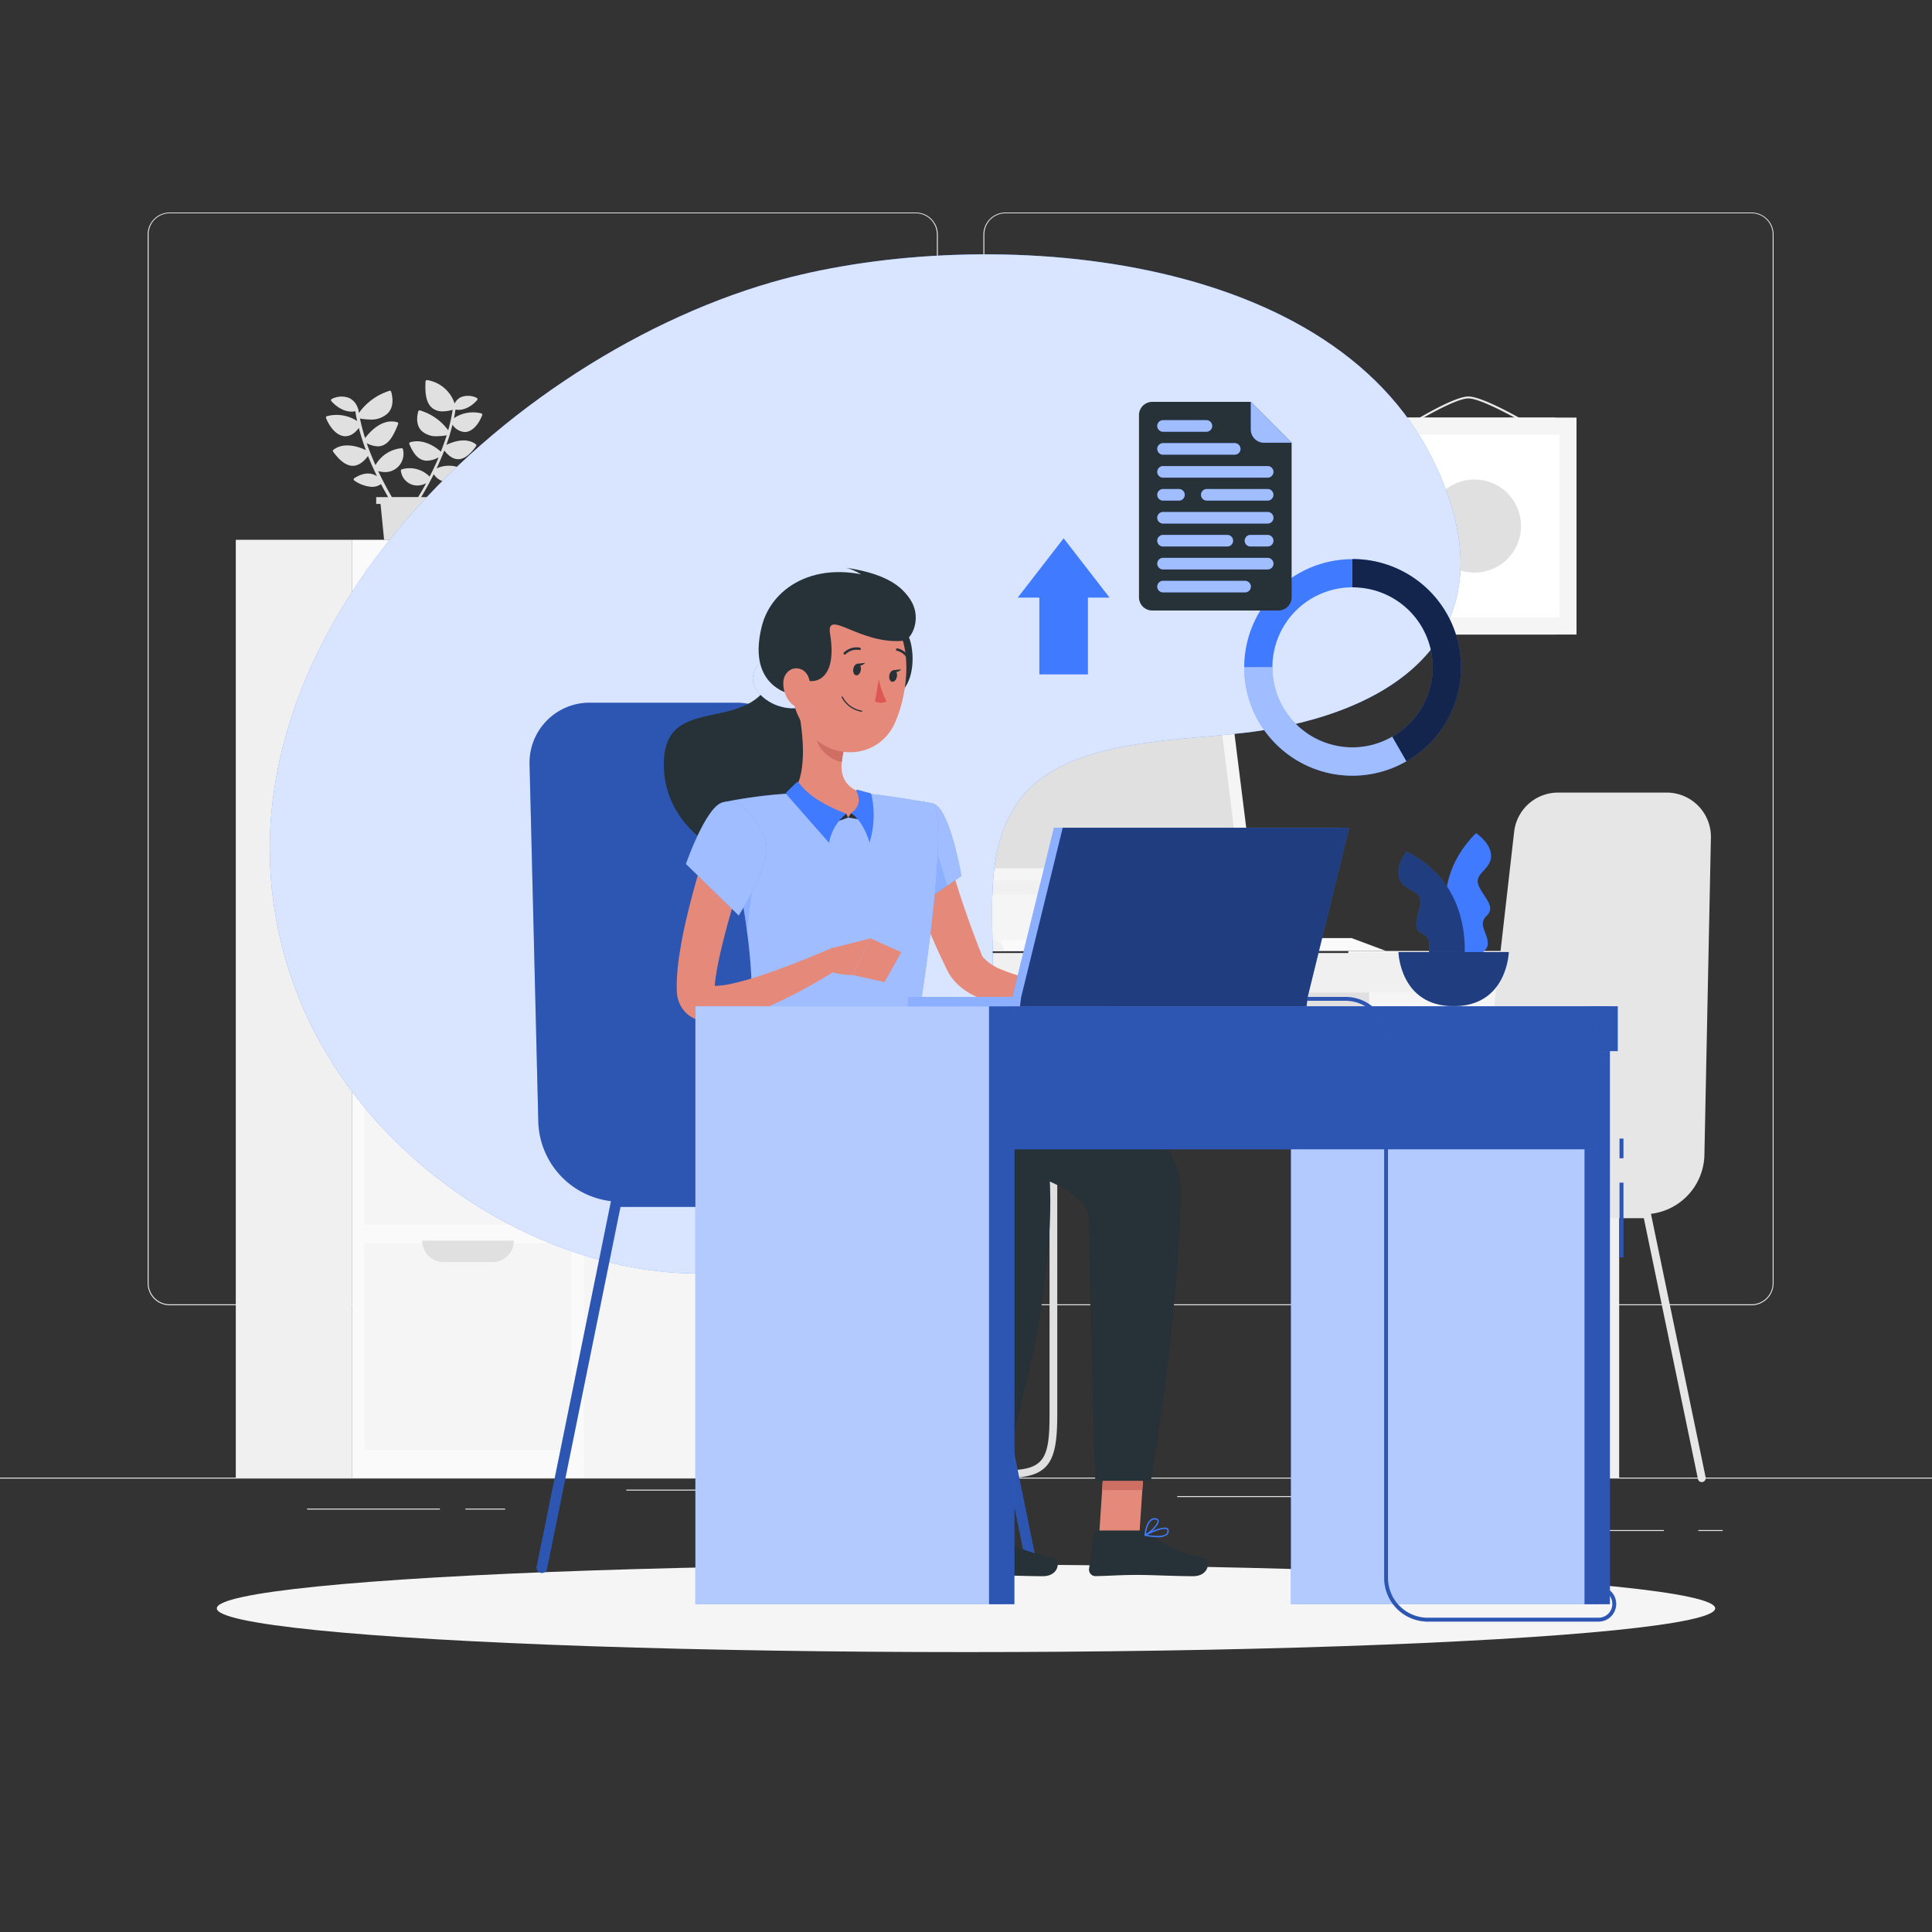<svg xmlns="http://www.w3.org/2000/svg" viewBox="0 0 500 500"><rect x="0" y="0" width="500" height="500" fill="#333333" stroke="none"/><g id="background-complete"><rect y="382.4" width="500" height="0.25" style="fill:#e6e6e6"></rect><rect x="79.46" y="390.42" width="34.4" height="0.25" style="fill:#e6e6e6"></rect><rect x="120.45" y="390.42" width="10.28" height="0.25" style="fill:#e6e6e6"></rect><rect x="162.09" y="385.51" width="19.36" height="0.25" style="fill:#e6e6e6"></rect><rect x="387.42" y="395.97" width="43.19" height="0.25" style="fill:#e6e6e6"></rect><rect x="439.52" y="395.97" width="6.33" height="0.25" style="fill:#e6e6e6"></rect><rect x="304.67" y="387.19" width="93.68" height="0.25" style="fill:#e6e6e6"></rect><path d="M237,337.8H43.91a5.71,5.71,0,0,1-5.7-5.71V60.66A5.71,5.71,0,0,1,43.91,55H237a5.71,5.71,0,0,1,5.71,5.71V332.09A5.71,5.71,0,0,1,237,337.8ZM43.91,55.2a5.46,5.46,0,0,0-5.45,5.46V332.09a5.46,5.46,0,0,0,5.45,5.46H237a5.47,5.47,0,0,0,5.46-5.46V60.66A5.47,5.47,0,0,0,237,55.2Z" style="fill:#e6e6e6"></path><path d="M453.31,337.8H260.21a5.72,5.72,0,0,1-5.71-5.71V60.66A5.72,5.72,0,0,1,260.21,55h193.1A5.71,5.71,0,0,1,459,60.66V332.09A5.71,5.71,0,0,1,453.31,337.8ZM260.21,55.2a5.47,5.47,0,0,0-5.46,5.46V332.09a5.47,5.47,0,0,0,5.46,5.46h193.1a5.47,5.47,0,0,0,5.46-5.46V60.66a5.47,5.47,0,0,0-5.46-5.46Z" style="fill:#e6e6e6"></path><rect x="348.95" y="246.11" width="70.07" height="136.29" style="fill:#f5f5f5"></rect><rect x="413.24" y="246.11" width="5.78" height="136.29" style="fill:#f0f0f0"></rect><rect x="193.01" y="250" width="161.33" height="29.44" transform="translate(547.36 529.44) rotate(180)" style="fill:#e0e0e0"></rect><path d="M260.29,382.5H191.12a1,1,0,0,1,0-2h69.17c10,0,11.33-2.92,11.33-14.5V220a1,1,0,0,1,2,0V366C273.62,378.38,271.7,382.5,260.29,382.5Z" style="fill:#e0e0e0"></path><rect x="199.23" y="246.63" width="218.22" height="10.22" transform="translate(616.67 503.49) rotate(180)" style="fill:#f0f0f0"></rect><rect x="130.73" y="246.11" width="70.07" height="136.29" style="fill:#f5f5f5"></rect><rect x="195.01" y="246.11" width="5.78" height="136.29" style="fill:#f0f0f0"></rect><rect x="-0.24" y="230.98" width="242.7" height="60.13" transform="translate(382.16 139.94) rotate(90)" style="fill:#fafafa"></rect><rect x="94.35" y="146.78" width="53.53" height="53.53" transform="translate(294.66 52.44) rotate(90)" style="fill:#f5f5f5"></rect><path d="M109.26,146.07H133a5.55,5.55,0,0,1-5.55,5.55h-12.6A5.55,5.55,0,0,1,109.26,146.07Z" style="fill:#e0e0e0"></path><rect x="94.35" y="205.12" width="53.53" height="53.53" transform="translate(352.99 110.77) rotate(90)" style="fill:#f5f5f5"></rect><rect x="94.35" y="263.45" width="53.53" height="53.53" transform="translate(411.33 169.1) rotate(90)" style="fill:#f5f5f5"></rect><rect x="94.35" y="321.78" width="53.53" height="53.53" transform="translate(469.66 227.44) rotate(90)" style="fill:#f5f5f5"></rect><path d="M109.26,204.41H133a5.56,5.56,0,0,1-5.55,5.55h-12.6A5.56,5.56,0,0,1,109.26,204.41Z" style="fill:#e0e0e0"></path><path d="M109.26,262.74H133a5.55,5.55,0,0,1-5.55,5.55h-12.6A5.55,5.55,0,0,1,109.26,262.74Z" style="fill:#e0e0e0"></path><path d="M109.26,321.07H133a5.55,5.55,0,0,1-5.55,5.55h-12.6A5.55,5.55,0,0,1,109.26,321.07Z" style="fill:#e0e0e0"></path><rect x="-45.32" y="246.03" width="242.7" height="30.03" transform="translate(337.08 185.02) rotate(90)" style="fill:#f0f0f0"></rect><polygon points="264.39 246.11 249.28 246.11 252.95 216.69 268.07 216.69 264.39 246.11" style="fill:#f0f0f0"></polygon><polygon points="267.74 246.11 252.62 246.11 256.3 216.69 271.41 216.69 267.74 246.11" style="fill:#f5f5f5"></polygon><polygon points="300.16 246.11 289.23 246.11 287.14 242.78 298.06 242.78 300.16 246.11" style="fill:#f0f0f0"></polygon><polygon points="358.72 246.11 292.57 246.11 290.48 242.78 349.8 242.78 358.72 246.11" style="fill:#fafafa"></polygon><path d="M216.46,237.67h4.78a8.44,8.44,0,0,1,8.44,8.44H208A8.44,8.44,0,0,1,216.46,237.67Z" style="fill:#f0f0f0"></path><polygon points="269.57 231.4 254.46 231.4 256.3 216.69 271.41 216.69 269.57 231.4" style="fill:#f0f0f0"></polygon><path d="M214,227.88H321a1.48,1.48,0,0,0,1.47-1.67l-8.24-65.92a1.48,1.48,0,0,0-1.47-1.3H205.79a1.48,1.48,0,0,0-1.47,1.66l8.24,65.93A1.48,1.48,0,0,0,214,227.88Z" style="fill:#f0f0f0"></path><path d="M215.62,227.88H322.55a1.48,1.48,0,0,0,1.47-1.67l-8.24-65.92a1.49,1.49,0,0,0-1.47-1.3H207.38a1.48,1.48,0,0,0-1.47,1.66l8.24,65.93A1.48,1.48,0,0,0,215.62,227.88Z" style="fill:#f5f5f5"></path><path d="M320.57,224.23l-7.71-61.7a.42.42,0,0,0-.42-.36H209.77a.4.4,0,0,0-.41.46l7.71,61.71a.41.41,0,0,0,.41.36H320.16A.42.42,0,0,0,320.57,224.23Z" style="fill:#e0e0e0"></path><path d="M256.87,243.35h24.62a0,0,0,0,1,0,0v.31a2.45,2.45,0,0,1-2.45,2.45H259.32a2.45,2.45,0,0,1-2.45-2.45v-.31A0,0,0,0,1,256.87,243.35Z" transform="translate(538.36 489.46) rotate(180)" style="fill:#fafafa"></path><path d="M243,243.35h16.7a0,0,0,0,1,0,0v.31a2.45,2.45,0,0,1-2.45,2.45h-11.8a2.45,2.45,0,0,1-2.45-2.45v-.31A0,0,0,0,1,243,243.35Z" transform="translate(502.74 489.46) rotate(180)" style="fill:#f0f0f0"></path><path d="M116.46,112.29v-.05c.23-.77.45-1.55.64-2.33a4.06,4.06,0,0,0,3.14,1.89l.27,0c1.67-.16,3.27-1.78,4.28-4.33a.37.37,0,0,0,0-.29.39.39,0,0,0-.23-.19,8.79,8.79,0,0,0-7.07,1.23c.15-.74.28-1.49.39-2.23a4.43,4.43,0,0,0,.8.08c2.72,0,4.72-2.43,4.82-2.55a.36.36,0,0,0-.15-.56,5,5,0,0,0-4.09-.16,3.63,3.63,0,0,0-1.61,1.63,8.94,8.94,0,0,0-7.09-6.06.33.33,0,0,0-.29.07.33.33,0,0,0-.14.26c-.14,2.47-.06,5.5,1.79,6.94a4.22,4.22,0,0,0,2.68.82,9.76,9.76,0,0,0,2.54-.4,40.24,40.24,0,0,1-1.15,5.29,14,14,0,0,0-7.31-5.14.37.37,0,0,0-.44.26c-.56,2.13-.27,3.86.83,5a5.6,5.6,0,0,0,4.14,1.42,12.4,12.4,0,0,0,2.4-.25c-.46,1.46-1,2.89-1.51,4.25-1.11-1-4.38-3.48-7.94-2.44a.38.38,0,0,0-.22.19.37.37,0,0,0,0,.29c1,2.36,2.07,3.67,3.45,4.12a3.58,3.58,0,0,0,1.14.18,6.5,6.5,0,0,0,3-.88c-.76,1.81-1.57,3.5-2.34,5a7.26,7.26,0,0,0-7.17-1.9.35.35,0,0,0-.28.38,4.34,4.34,0,0,0,2.59,3.48,4.18,4.18,0,0,0,1.67.34,4.94,4.94,0,0,0,2.28-.59c-.78,1.45-1.5,2.66-2.06,3.58h-6.8c-1.08-1.85-2.33-4.15-3.55-6.73a6.48,6.48,0,0,0,1.75.27,4.75,4.75,0,0,0,4.66-5.93.35.35,0,0,0-.39-.25,8.69,8.69,0,0,0-6.72,4.37c-.8-1.8-1.58-3.71-2.26-5.68a6.32,6.32,0,0,0,2.83.82,3.4,3.4,0,0,0,1.16-.19c2-.66,3.15-3.07,4.13-5.57a.33.33,0,0,0,0-.29.37.37,0,0,0-.23-.19c-4-1.12-7.29,2.73-8.31,4.11a49.06,49.06,0,0,1-1.33-5.07,14,14,0,0,0,2.55.26,6.22,6.22,0,0,0,4.68-1.64c1.21-1.28,1.5-3.2.85-5.54a.35.35,0,0,0-.44-.25,15.32,15.32,0,0,0-7.91,5.73l-.15-.91a.38.38,0,0,0-.1-.21A4.39,4.39,0,0,0,90.37,103a5.48,5.48,0,0,0-4.48.24.39.39,0,0,0-.22.25.35.35,0,0,0,.08.31c.1.13,2.3,2.73,5.26,2.73a5.2,5.2,0,0,0,.95-.1c.13.85.29,1.7.47,2.54a9.66,9.66,0,0,0-7.82-1.26.39.39,0,0,0-.23.19.39.39,0,0,0,0,.3c1.15,2.78,2.93,4.54,4.77,4.69h.25c.93,0,2.19-.43,3.47-2.14a56.42,56.42,0,0,0,1.82,5.74c-1.73-.82-5.62-2.23-8.4-.08a.35.35,0,0,0-.07.5c1.8,2.45,3.46,3.64,5.09,3.64h0c1.35,0,2.64-.85,3.93-2.53.74,1.84,1.54,3.6,2.33,5.22-1.73-1.07-3.63-.9-5.87.51a.35.35,0,0,0-.17.3.33.33,0,0,0,.15.3A8.86,8.86,0,0,0,96.23,126a4,4,0,0,0,2.37-.72c.64,1.23,1.27,2.36,1.85,3.37H97.36v1.76h1.12l.93,9.32H113.1l.92-9.32h1.13v-1.76H109c.68-1.13,1.55-2.64,2.48-4.41a.34.34,0,0,0,.06-.12c.24-.45.47-.91.71-1.39a4.62,4.62,0,0,0,3.7,2.07,3.55,3.55,0,0,0,.46,0,4.44,4.44,0,0,0,3.66-2.86.35.35,0,0,0-.16-.43,7.59,7.59,0,0,0-6.92-.28c.52-1.09,1-2.26,1.52-3.47a.29.29,0,0,0,.07-.16c.14-.34.27-.68.41-1,1.19,1.5,2.37,2.24,3.6,2.24h0c1.49,0,3-1.1,4.62-3.37a.36.36,0,0,0-.07-.5c-2.55-1.91-6-.6-7.62.16.33-.9.63-1.81.91-2.74Z" style="fill:#e0e0e0"></path><rect x="351.33" y="108.07" width="51.14" height="56.15" style="fill:#e0e0e0"></rect><path d="M396.16,110.37a.28.28,0,0,1-.13,0c-.12-.08-12.2-7.26-16-7.26s-15.35,7.18-15.47,7.25a.24.24,0,0,1-.34-.08.25.25,0,0,1,.08-.34c.48-.3,11.75-7.33,15.73-7.33s15.8,7,16.3,7.33a.24.24,0,0,1,.08.34A.24.24,0,0,1,396.16,110.37Z" style="fill:#ebebeb"></path><rect x="355.18" y="108.07" width="52.82" height="56.15" style="fill:#f5f5f5"></rect><rect x="357.94" y="114.16" width="47.3" height="43.97" transform="translate(517.74 -245.45) rotate(90)" style="fill:#fff"></rect><circle cx="381.59" cy="136.14" r="12.05" transform="translate(15.5 309.7) rotate(-45)" style="fill:#e0e0e0"></circle><path d="M380.57,314.25h44.82a15.7,15.7,0,0,0,15.71-15.39l1.68-82.06a11.45,11.45,0,0,0-11.45-11.68h-28.1a11.44,11.44,0,0,0-11.37,10.15Z" style="fill:#e6e6e6"></path><path d="M355,305.67h47.76a2.24,2.24,0,0,1,2.24,2.24v.21a6.14,6.14,0,0,1-6.14,6.14H355a0,0,0,0,1,0,0v-8.59A0,0,0,0,1,355,305.67Z" transform="translate(760.03 619.92) rotate(180)" style="fill:#e6e6e6"></path><path d="M401.26,383.52a1,1,0,0,1-1-.79l-14-67.48h-24.4l-14,67.48a1,1,0,0,1-2-.41l14.18-68.27a1,1,0,0,1,1-.8h26a1,1,0,0,1,1,.8l14.17,68.27a1,1,0,0,1-.77,1.18A.75.75,0,0,1,401.26,383.52Z" style="fill:#e6e6e6"></path><path d="M386.05,383.52a.68.68,0,0,1-.2,0,1,1,0,0,1-.78-1.18l14.18-68.27a1,1,0,0,1,1-.8h26a1,1,0,0,1,1,.8l14.17,68.27a1,1,0,0,1-2,.41l-14-67.48H401l-14,67.48A1,1,0,0,1,386.05,383.52Z" style="fill:#e6e6e6"></path></g><g id="background-simple"><path d="M199.7,73.06C127.83,93.82,48,171.93,75.32,252.79c27.5,81.27,155.22,116,180.06,13.41,4.59-18.95-3.84-43.5,8.82-59.65S306.94,192,326,189.13c39-5.91,65.23-28.22,45-69.8C343.6,62.86,251.24,58.18,199.7,73.06Z" style="fill:#407BFF"></path><path d="M199.7,73.06C127.83,93.82,48,171.93,75.32,252.79c27.5,81.27,155.22,116,180.06,13.41,4.59-18.95-3.84-43.5,8.82-59.65S306.94,192,326,189.13c39-5.91,65.23-28.22,45-69.8C343.6,62.86,251.24,58.18,199.7,73.06Z" style="fill:#fff;opacity:0.8"></path></g><g id="Shadow"><ellipse cx="250" cy="416.24" rx="193.89" ry="11.32" style="fill:#f5f5f5"></ellipse></g><g id="Character"><path d="M267.11,407a1.36,1.36,0,0,1-1.33-1.09l-19-93.56H213.69l-19,93.56a1.36,1.36,0,0,1-2.66-.54l19.22-94.65a1.37,1.37,0,0,1,1.33-1.09h35.3a1.36,1.36,0,0,1,1.33,1.09l19.23,94.65a1.36,1.36,0,0,1-1.06,1.6Z" style="fill:#407BFF"></path><path d="M214,407a1.37,1.37,0,0,1-1.33-1.09l-19-93.56H160.58l-19,93.56a1.36,1.36,0,1,1-2.66-.54l19.23-94.65a1.36,1.36,0,0,1,1.33-1.09h35.3a1.35,1.35,0,0,1,1.32,1.09l19.23,94.65a1.36,1.36,0,0,1-1.06,1.6Z" style="fill:#407BFF"></path><path d="M221.43,311h-60.8a21.32,21.32,0,0,1-21.32-20.89l-2.26-92.4a15.53,15.53,0,0,1,15.52-15.85h38.12a15.54,15.54,0,0,1,15.43,13.78Z" style="fill:#407BFF"></path><path d="M188.27,299.3h59.5a8.33,8.33,0,0,1,8.33,8.33v.29a3,3,0,0,1-3,3H188.27a0,0,0,0,1,0,0V299.3A0,0,0,0,1,188.27,299.3Z" style="fill:#407BFF"></path><g style="opacity:0.3"><path d="M267.11,407a1.36,1.36,0,0,1-1.33-1.09l-19-93.56H213.69l-19,93.56a1.36,1.36,0,0,1-2.66-.54l19.22-94.65a1.37,1.37,0,0,1,1.33-1.09h35.3a1.36,1.36,0,0,1,1.33,1.09l19.23,94.65a1.36,1.36,0,0,1-1.06,1.6Z"></path><path d="M214,407a1.37,1.37,0,0,1-1.33-1.09l-19-93.56H160.58l-19,93.56a1.36,1.36,0,1,1-2.66-.54l19.23-94.65a1.36,1.36,0,0,1,1.33-1.09h35.3a1.35,1.35,0,0,1,1.32,1.09l19.23,94.65a1.36,1.36,0,0,1-1.06,1.6Z"></path><path d="M221.43,311h-60.8a21.32,21.32,0,0,1-21.32-20.89l-2.26-92.4a15.53,15.53,0,0,1,15.52-15.85h38.12a15.54,15.54,0,0,1,15.43,13.78Z"></path><path d="M188.27,299.3h59.5a8.33,8.33,0,0,1,8.33,8.33v.29a3,3,0,0,1-3,3H188.27a0,0,0,0,1,0,0V299.3A0,0,0,0,1,188.27,299.3Z"></path></g><path d="M204.51,176.76s8.5,11.1,3,33.2-33.88,10.1-35.6-9.82c-2-23.48,24.36-7.29,29-28.17Z" style="fill:#263238"></path><path d="M198.34,170.17c-3.69,2.6-5.15,6.38-1.07,10.08s9.9,3.58,11.66,2.06,1.41-9.24,1.41-9.24Z" style="fill:#407BFF"></path><path d="M198.34,170.17c-3.69,2.6-5.15,6.38-1.07,10.08s9.9,3.58,11.66,2.06,1.41-9.24,1.41-9.24Z" style="fill:#fff;opacity:0.8"></path><path d="M244.94,219.36c.1.45.27,1.15.43,1.74l.48,1.88c.34,1.26.71,2.52,1.1,3.78.74,2.54,1.56,5.07,2.42,7.6s1.74,5,2.7,7.56c.47,1.25.94,2.51,1.44,3.76l.58,1.5a3,3,0,0,0,.45.71,13.26,13.26,0,0,0,5.07,3.2,46.6,46.6,0,0,0,7.2,2.24c2.54.59,5.15,1.08,7.79,1.49s5.35.74,7.95,1l.09,5.38a83.4,83.4,0,0,1-17.16,0,50.49,50.49,0,0,1-8.81-1.71,29.65,29.65,0,0,1-4.54-1.79,17.39,17.39,0,0,1-4.56-3.21,12.62,12.62,0,0,1-2-2.59c-.15-.24-.28-.51-.42-.76l-.26-.54-.46-1c-.62-1.27-1.24-2.54-1.81-3.83-1.16-2.58-2.29-5.18-3.3-7.83s-2-5.32-2.84-8c-.41-1.38-.81-2.75-1.18-4.16l-.55-2.11c-.16-.76-.31-1.39-.47-2.29Z" style="fill:#e58a7b"></path><path d="M241.54,208c4.29,1.09,7.28,18.73,7.28,18.73l-11.81,8s-11.33-17.8-8-22.51C232.42,207.38,235.28,206.44,241.54,208Z" style="fill:#407BFF"></path><path d="M241.54,208c4.29,1.09,7.28,18.73,7.28,18.73l-11.81,8s-11.33-17.8-8-22.51C232.42,207.38,235.28,206.44,241.54,208Z" style="fill:#fff;opacity:0.5"></path><path d="M240,212.44l-10.27,8.14A90.6,90.6,0,0,0,237,234.8l8.19-5.57Z" style="fill:#407BFF;opacity:0.2"></path><path d="M241.54,208s5,1.74-5,62.77H194.32c.71-17.19.73-27.79-7.48-63.08a125.24,125.24,0,0,1,17.93-2.36,134.91,134.91,0,0,1,19.19,0C232.2,206.12,241.54,208,241.54,208Z" style="fill:#407BFF"></path><path d="M241.54,208s5,1.74-5,62.77H194.32c.71-17.19.73-27.79-7.48-63.08a125.24,125.24,0,0,1,17.93-2.36,134.91,134.91,0,0,1,19.19,0C232.2,206.12,241.54,208,241.54,208Z" style="fill:#fff;opacity:0.5"></path><path d="M281,255.77l7.37-7.48,1,10.54s-5.53,3.74-9.35,1.73Z" style="fill:#e58a7b"></path><polygon points="297.07 247.18 297.4 256.04 289.36 258.83 288.39 248.29 297.07 247.18" style="fill:#e58a7b"></polygon><polygon points="284.46 397.3 294.86 397.3 296.46 373.21 286.06 373.21 284.46 397.3" style="fill:#e58a7b"></polygon><polygon points="244.21 397.3 254.61 397.3 257.95 373.21 247.55 373.21 244.21 397.3" style="fill:#e58a7b"></polygon><path d="M255.26,396.09H243.57a.82.82,0,0,0-.83.71l-1.33,9.25a1.68,1.68,0,0,0,1.67,1.85c4.07-.07,6-.31,11.17-.31,3.16,0,11.27.33,15.64.33s4.6-4.32,2.78-4.71c-8.15-1.76-12.93-4.17-15.68-6.48A2.67,2.67,0,0,0,255.26,396.09Z" style="fill:#263238"></path><path d="M295.67,396.09H284a.83.83,0,0,0-.83.71l-1.33,9.25a1.68,1.68,0,0,0,1.67,1.85c4.07-.07,6-.31,11.17-.31,3.17,0,9.7.33,14.07.33s4.6-4.32,2.78-4.71c-8.15-1.76-11.36-4.17-14.1-6.48A2.71,2.71,0,0,0,295.67,396.09Z" style="fill:#263238"></path><path d="M233.25,162.72c3.74.24,5.64,19-5.33,17.91S233.25,162.72,233.25,162.72Z" style="fill:#263238"></path><polygon points="296.46 373.21 295.63 385.63 285.23 385.63 286.05 373.21 296.46 373.21" style="fill:#cf6f64"></polygon><polygon points="247.55 373.21 257.96 373.21 256.23 385.63 245.82 385.63 247.55 373.21" style="fill:#cf6f64"></polygon><path d="M191.06,227.31c1,5.12,1.71,9.54,2.25,13.52l2.47-19.11Z" style="fill:#407BFF;opacity:0.2"></path><path d="M206.67,183.77c1.21,6.17,2.42,17.48-1.9,21.6,0,0,1.69,6.26,13.16,6.26,12.61,0,6-6.26,6-6.26-6.89-1.64-6.71-6.75-5.51-11.54Z" style="fill:#e58a7b"></path><polygon points="215.65 212.97 219.49 211.59 218.98 210.54 215.65 212.97" style="fill:#263238"></polygon><polygon points="223.1 212.17 219.49 211.59 220.27 210.42 223.1 212.17" style="fill:#263238"></polygon><path d="M206.17,202.46,203.56,205a.43.43,0,0,0,0,.6l11,12.53a12.38,12.38,0,0,1,4.48-7.54c-9.1-3.44-11.47-7-12.28-8A.35.35,0,0,0,206.17,202.46Z" style="fill:#407BFF"></path><path d="M221.89,204.38l3.24.88a.57.57,0,0,1,.4.41,24.21,24.21,0,0,1-.5,12.41c-.46-1.7-2-5.77-4.76-7.66,3-2.07,1.79-4.74,1.36-5.75A.22.22,0,0,1,221.89,204.38Z" style="fill:#407BFF"></path><path d="M211.48,187.87l7,5.95a20.71,20.71,0,0,0-.59,3.4c-2.63-.38-6.24-3.26-6.52-6A9.09,9.09,0,0,1,211.48,187.87Z" style="fill:#cf6f64"></path><path d="M206,167.51c-1.19,10.25-1.92,14.57,2.28,20.69,6.3,9.21,19.16,8.43,23.39-1.26,3.81-8.72,5.11-24-4.09-29.84A14.08,14.08,0,0,0,206,167.51Z" style="fill:#e58a7b"></path><path d="M229.44,150.58c-16.95-6.69-29.68.86-32.31,11.59C193,178.83,206.19,180,206.19,180l1.65-4.26c2.37,1.43,9,.8,7-11.57-1.18-7,7.68,2.75,18.92,1.66C236.75,165.54,240.84,155.08,229.44,150.58Z" style="fill:#263238"></path><path d="M235.21,154.7c-2.23-3.43-6.79-6.37-16.24-7.76,0,0,4.91,1.11,6.5,4.7S237.9,158.83,235.21,154.7Z" style="fill:#263238"></path><path d="M202.74,176.38a7.51,7.51,0,0,0,1.83,5.46c1.75,2,4.05.77,4.77-1.63.64-2.17.51-5.81-1.83-6.91S202.93,173.94,202.74,176.38Z" style="fill:#e58a7b"></path><path d="M236.57,270.81s69.74,6.49,69.06,38.2c-.71,33-7.77,74.22-7.77,74.22H283.45s-1.23-34.88-1.65-67.37c-.21-16.92-67.6-20.31-67.6-20.31l-8.7-24.74Z" style="fill:#263238"></path><path d="M225.41,270.81s45.07,14.95,46.21,33.45c2.09,34.06-12.88,79-12.88,79H244.55s.81-29.8,2.5-60.66c2.14-38.78-66.28-.54-52.73-51.76Z" style="fill:#263238"></path><path d="M220.83,173.1c-.15.82.17,1.57.71,1.67s1.09-.5,1.24-1.32-.17-1.58-.71-1.67S221,172.27,220.83,173.1Z" style="fill:#263238"></path><path d="M230.16,174.77c-.15.82.17,1.57.71,1.67s1.1-.5,1.25-1.32-.17-1.58-.71-1.67S230.31,173.94,230.16,174.77Z" style="fill:#263238"></path><path d="M231.16,173.45l2.09-.22S232,174.6,231.16,173.45Z" style="fill:#263238"></path><path d="M227.44,175.74a22.62,22.62,0,0,0,2,5.8,3.62,3.62,0,0,1-3,0Z" style="fill:#df5753"></path><path d="M223,184.21h0a7.07,7.07,0,0,1-5.18-3.75.16.16,0,0,1,.08-.21.17.17,0,0,1,.21.09A6.73,6.73,0,0,0,223,183.9a.17.17,0,0,1,.13.19A.16.16,0,0,1,223,184.21Z" style="fill:#263238"></path><path d="M218.64,169.41a.29.29,0,0,1-.23-.1.3.3,0,0,1,0-.44,4.7,4.7,0,0,1,4.14-1.26.32.32,0,0,1,.22.38.31.31,0,0,1-.38.23,4.06,4.06,0,0,0-3.56,1.11A.34.34,0,0,1,218.64,169.41Z" style="fill:#263238"></path><path d="M235.26,171.05a.3.3,0,0,1-.29-.19,4.11,4.11,0,0,0-2.82-2.44.32.32,0,0,1-.26-.36.32.32,0,0,1,.37-.26,4.67,4.67,0,0,1,3.28,2.81.32.32,0,0,1-.16.42Z" style="fill:#263238"></path><path d="M193.15,222.78c-.91,3-1.89,6-2.76,9.08s-1.79,6.08-2.58,9.13-1.54,6.07-2.1,9c-.27,1.48-.52,2.95-.66,4.33-.08.69-.12,1.34-.13,1.94,0,.14,0,0-.1-.23a2.51,2.51,0,0,0-.5-.73c-.51-.44-.7-.36-.47-.29a4.69,4.69,0,0,0,1.28.13,21.83,21.83,0,0,0,4-.51,74.59,74.59,0,0,0,8.79-2.51c5.91-2,11.91-4.44,17.75-6.93l2.58,4.71a140.14,140.14,0,0,1-17.33,9.68,73.76,73.76,0,0,1-9.59,3.73,29.64,29.64,0,0,1-5.6,1.13,14,14,0,0,1-3.56-.09,9.09,9.09,0,0,1-2.27-.65,7.85,7.85,0,0,1-2.5-1.72,8.13,8.13,0,0,1-2.23-5.4c-.05-1-.06-2,0-2.9.07-1.85.24-3.6.47-5.31.48-3.42,1.1-6.72,1.86-10s1.57-6.45,2.46-9.63,1.85-6.3,3-9.48Z" style="fill:#e58a7b"></path><path d="M258.82,397.84a12.15,12.15,0,0,1-2.73-.38.17.17,0,0,1-.06-.31c.35-.23,3.47-2.25,4.66-1.72a.75.75,0,0,1,.44.64,1.31,1.31,0,0,1-.38,1.24A2.92,2.92,0,0,1,258.82,397.84Zm-2.25-.62c1.93.4,3.38.35,3.94-.17a1,1,0,0,0,.28-.93.43.43,0,0,0-.25-.37C259.78,395.41,257.67,396.54,256.57,397.22Z" style="fill:#407BFF"></path><path d="M256.13,397.47l-.09,0a.18.18,0,0,1-.09-.16c0-.12,0-3.08,1.12-4.06a1.17,1.17,0,0,1,1-.31.78.78,0,0,1,.77.62c.21,1.08-1.53,3.29-2.62,3.91Zm1.76-4.22a.86.86,0,0,0-.59.24c-.79.7-.95,2.68-1,3.47,1-.72,2.34-2.54,2.17-3.35,0-.13-.1-.3-.46-.35Z" style="fill:#407BFF"></path><path d="M299.58,397.84a18.2,18.2,0,0,1-3.27-.37.19.19,0,0,1-.14-.15.17.17,0,0,1,.1-.18c.46-.24,4.57-2.34,5.82-1.66a.74.74,0,0,1,.38.6,1.28,1.28,0,0,1-.42,1.13A3.83,3.83,0,0,1,299.58,397.84Zm-2.69-.62c1.34.23,4,.56,4.92-.26a1,1,0,0,0,.31-.85.38.38,0,0,0-.2-.33C301.1,395.34,298.34,396.51,296.89,397.22Z" style="fill:#407BFF"></path><path d="M296.35,397.47a.17.17,0,0,1-.1,0,.21.21,0,0,1-.08-.16c0-.12.25-2.89,1.53-4a1.72,1.72,0,0,1,1.31-.4c.64.06.82.38.87.63.18,1.15-2.24,3.35-3.46,3.9Zm2.47-4.22a1.32,1.32,0,0,0-.89.34c-.94.78-1.27,2.65-1.37,3.4,1.31-.73,3.1-2.61,3-3.38,0-.08,0-.3-.55-.35Z" style="fill:#407BFF"></path><path d="M215.43,245.35l9.86-2.5-4.7,9.47s-6.67.29-8.87-3.43Z" style="fill:#e58a7b"></path><polygon points="233.26 246.44 228.9 254.16 220.59 252.32 225.29 242.85 233.26 246.44" style="fill:#e58a7b"></polygon><path d="M221.82,171.78l2.09-.22S222.62,172.93,221.82,171.78Z" style="fill:#263238"></path><path d="M193.69,268.33l-.34,3.78c-.14.3.2.6.69.6h42.74c.38,0,.69-.19.72-.43l.38-3.78c0-.26-.31-.48-.72-.48H194.38A.78.78,0,0,0,193.69,268.33Z" style="fill:#407BFF"></path><path d="M199.44,273.12h-1.15c-.23,0-.4-.12-.39-.26l.54-4.92c0-.14.22-.26.45-.26H200c.23,0,.4.12.39.26l-.54,4.92C199.86,273,199.66,273.12,199.44,273.12Z" style="fill:#263238"></path><path d="M233.56,273.12h-1.15c-.23,0-.4-.12-.39-.26l.54-4.92c0-.14.22-.26.45-.26h1.14c.23,0,.4.12.39.26l-.54,4.92C234,273,233.78,273.12,233.56,273.12Z" style="fill:#263238"></path><path d="M216.5,273.12h-1.15c-.23,0-.4-.12-.39-.26l.54-4.92c0-.14.22-.26.45-.26h1.14c.23,0,.4.12.39.26l-.54,4.92C216.92,273,216.73,273.12,216.5,273.12Z" style="fill:#263238"></path><path d="M186.84,207.73c-4.24,1.29-9.32,15.86-9.32,15.86l13.65,13.33s8.76-13.75,7-19.22C196.3,212,191.67,206.27,186.84,207.73Z" style="fill:#407BFF"></path><path d="M186.84,207.73c-4.24,1.29-9.32,15.86-9.32,15.86l13.65,13.33s8.76-13.75,7-19.22C196.3,212,191.67,206.27,186.84,207.73Z" style="fill:#fff;opacity:0.5"></path></g><g id="Desk"><rect x="334.1" y="260.42" width="79.56" height="154.75" style="fill:#407BFF"></rect><rect x="334.1" y="260.42" width="79.56" height="154.75" style="fill:#fff;opacity:0.6"></rect><rect x="179.97" y="260.42" width="79.56" height="154.75" style="fill:#407BFF"></rect><rect x="179.97" y="260.42" width="79.56" height="154.75" style="fill:#fff;opacity:0.6"></rect><rect x="410.08" y="260.42" width="6.56" height="154.75" style="fill:#407BFF"></rect><rect x="410.08" y="260.42" width="6.56" height="154.75" style="opacity:0.3"></rect><rect x="260.48" y="260.42" width="158.19" height="11.61" transform="translate(679.15 532.45) rotate(180)" style="fill:#407BFF"></rect><rect x="260.48" y="260.42" width="158.19" height="11.61" transform="translate(679.15 532.45) rotate(180)" style="opacity:0.3"></rect><rect x="255.96" y="260.42" width="6.56" height="154.75" style="fill:#407BFF"></rect><rect x="255.96" y="260.42" width="6.56" height="154.75" style="opacity:0.3"></rect><rect x="260.1" y="264" width="153.26" height="33.43" transform="translate(673.46 561.44) rotate(180)" style="fill:#407BFF"></rect><rect x="260.1" y="264" width="153.26" height="33.43" transform="translate(673.46 561.44) rotate(180)" style="opacity:0.3"></rect><path d="M413.7,419.67H369.53a11.32,11.32,0,0,1-11.31-11.31V269a10,10,0,0,0-10-10H335v-1h13.21a11,11,0,0,1,11,11V408.36a10.32,10.32,0,0,0,10.31,10.31H413.7a3.57,3.57,0,0,0,2.13-6.44l.59-.8a4.57,4.57,0,0,1-2.72,8.24Z" style="fill:#407BFF"></path><path d="M413.7,419.67H369.53a11.32,11.32,0,0,1-11.31-11.31V269a10,10,0,0,0-10-10H335v-1h13.21a11,11,0,0,1,11,11V408.36a10.32,10.32,0,0,0,10.31,10.31H413.7a3.57,3.57,0,0,0,2.13-6.44l.59-.8a4.57,4.57,0,0,1-2.72,8.24Z" style="opacity:0.3"></path><rect x="419.14" y="306.08" width="1" height="19.33" style="fill:#407BFF"></rect><rect x="419.14" y="306.08" width="1" height="19.33" style="opacity:0.3"></rect><rect x="419.14" y="294.67" width="1" height="5.08" style="fill:#407BFF"></rect><rect x="419.14" y="294.67" width="1" height="5.08" style="opacity:0.3"></rect></g><g id="Computer"><polygon points="346.9 214.22 272.76 214.22 262.02 258 336.15 258 346.9 214.22" style="fill:#407BFF"></polygon><polygon points="346.9 214.22 272.76 214.22 262.02 258 336.15 258 346.9 214.22" style="fill:#fff;opacity:0.4"></polygon><polygon points="264.29 258 263.99 260.42 234.9 260.42 235.2 258 264.29 258" style="fill:#407BFF"></polygon><polygon points="264.29 258 263.99 260.42 234.9 260.42 235.2 258 264.29 258" style="fill:#fff;opacity:0.4"></polygon><polygon points="338.43 258 338.13 260.42 263.99 260.42 264.29 258 338.43 258" style="fill:#407BFF"></polygon><polygon points="338.43 258 338.13 260.42 263.99 260.42 264.29 258 338.43 258" style="opacity:0.5"></polygon><polygon points="349.18 214.22 275.04 214.22 264.3 258 338.43 258 349.18 214.22" style="fill:#407BFF"></polygon><polygon points="349.18 214.22 275.04 214.22 264.3 258 338.43 258 349.18 214.22" style="opacity:0.5"></polygon></g><g id="Plant"><path d="M377.81,249.39S366.9,230.58,382,215.61c0,0,3.95,2.58,3.89,6s-4.23,4.34-3.34,7.22,4.84,5.73,2.25,8.12.42,4.51.24,7.43S377.81,249.39,377.81,249.39Z" style="fill:#407BFF"></path><path d="M378.64,251.11s4.42-21.29-14.66-30.72c0,0-2.94,3.69-1.79,7s5.38,2.78,5.44,5.81-2.78,6.95.43,8.4,1,4.42,2.11,7.14S378.64,251.11,378.64,251.11Z" style="fill:#407BFF"></path><path d="M378.64,251.11s4.42-21.29-14.66-30.72c0,0-2.94,3.69-1.79,7s5.38,2.78,5.44,5.81-2.78,6.95.43,8.4,1,4.42,2.11,7.14S378.64,251.11,378.64,251.11Z" style="opacity:0.5"></path><path d="M361.92,246.39s.37,14,14.28,14,14.27-14,14.27-14Z" style="fill:#407BFF"></path><path d="M361.92,246.39s.37,14,14.28,14,14.27-14,14.27-14Z" style="opacity:0.5"></path></g><g id="Graphics"><polygon points="287.15 154.66 275.27 139.31 263.39 154.66 268.98 154.66 268.98 174.53 281.56 174.53 281.56 154.66 287.15 154.66" style="fill:#407BFF"></polygon><path d="M322,172.71a28,28,0,0,1,28-28V152a20.69,20.69,0,0,0-20.7,20.69Z" style="fill:#407BFF"></path><path d="M322,172.71h7.3a20.7,20.7,0,0,0,20.7,20.7,20.48,20.48,0,0,0,10.34-2.78L364,197a28,28,0,0,1-42-24.25Z" style="fill:#407BFF"></path><path d="M322,172.71h7.3a20.7,20.7,0,0,0,20.7,20.7,20.48,20.48,0,0,0,10.34-2.78L364,197a28,28,0,0,1-42-24.25Z" style="fill:#fff;opacity:0.5"></path><path d="M350,152v-7.31A28,28,0,0,1,364,197l-3.65-6.33A20.69,20.69,0,0,0,350,152Z" style="fill:#407BFF"></path><path d="M350,152v-7.31A28,28,0,0,1,364,197l-3.65-6.33A20.69,20.69,0,0,0,350,152Z" style="opacity:0.7"></path><path d="M323.71,104H298.2a3.43,3.43,0,0,0-3.43,3.43V154.6A3.43,3.43,0,0,0,298.2,158h32.65a3.43,3.43,0,0,0,3.42-3.43v-40Z" style="fill:#263238"></path><path d="M322.21,153.31H301a1.5,1.5,0,0,1-1.5-1.5h0a1.5,1.5,0,0,1,1.5-1.49h21.22a1.5,1.5,0,0,1,1.5,1.49h0A1.51,1.51,0,0,1,322.21,153.31Z" style="fill:#407BFF"></path><path d="M312.21,111.73H301a1.5,1.5,0,0,1-1.5-1.49h0a1.5,1.5,0,0,1,1.5-1.5h11.22a1.5,1.5,0,0,1,1.5,1.5h0A1.5,1.5,0,0,1,312.21,111.73Z" style="fill:#407BFF"></path><path d="M319.54,117.67H301a1.5,1.5,0,0,1-1.5-1.49h0a1.5,1.5,0,0,1,1.5-1.5h18.55a1.5,1.5,0,0,1,1.49,1.5h0A1.49,1.49,0,0,1,319.54,117.67Z" style="fill:#407BFF"></path><path d="M328.06,123.61H301a1.5,1.5,0,0,1-1.5-1.49h0a1.5,1.5,0,0,1,1.5-1.5h27.07a1.5,1.5,0,0,1,1.5,1.5h0A1.5,1.5,0,0,1,328.06,123.61Z" style="fill:#407BFF"></path><path d="M328.06,129.55H312.32a1.5,1.5,0,0,1-1.5-1.49h0a1.5,1.5,0,0,1,1.5-1.5h15.74a1.5,1.5,0,0,1,1.5,1.5h0A1.5,1.5,0,0,1,328.06,129.55Z" style="fill:#407BFF"></path><path d="M305.1,129.55H301a1.5,1.5,0,0,1-1.5-1.49h0a1.5,1.5,0,0,1,1.5-1.5h4.11a1.5,1.5,0,0,1,1.5,1.5h0A1.5,1.5,0,0,1,305.1,129.55Z" style="fill:#407BFF"></path><path d="M328.06,135.49H301a1.5,1.5,0,0,1-1.5-1.5h0a1.5,1.5,0,0,1,1.5-1.49h27.07a1.5,1.5,0,0,1,1.5,1.49h0A1.5,1.5,0,0,1,328.06,135.49Z" style="fill:#407BFF"></path><path d="M317.61,141.43H301a1.5,1.5,0,0,1-1.5-1.5h0a1.5,1.5,0,0,1,1.5-1.49h16.62a1.5,1.5,0,0,1,1.5,1.49h0A1.5,1.5,0,0,1,317.61,141.43Z" style="fill:#407BFF"></path><path d="M328.06,141.43h-4.44a1.5,1.5,0,0,1-1.49-1.5h0a1.49,1.49,0,0,1,1.49-1.49h4.44a1.5,1.5,0,0,1,1.5,1.49h0A1.5,1.5,0,0,1,328.06,141.43Z" style="fill:#407BFF"></path><path d="M328.06,147.37H301a1.5,1.5,0,0,1-1.5-1.5h0a1.5,1.5,0,0,1,1.5-1.49h27.07a1.5,1.5,0,0,1,1.5,1.49h0A1.5,1.5,0,0,1,328.06,147.37Z" style="fill:#407BFF"></path><g style="opacity:0.5"><path d="M322.21,153.31H301a1.5,1.5,0,0,1-1.5-1.5h0a1.5,1.5,0,0,1,1.5-1.49h21.22a1.5,1.5,0,0,1,1.5,1.49h0A1.51,1.51,0,0,1,322.21,153.31Z" style="fill:#fff"></path></g><g style="opacity:0.5"><path d="M312.21,111.73H301a1.5,1.5,0,0,1-1.5-1.49h0a1.5,1.5,0,0,1,1.5-1.5h11.22a1.5,1.5,0,0,1,1.5,1.5h0A1.5,1.5,0,0,1,312.21,111.73Z" style="fill:#fff"></path></g><g style="opacity:0.5"><path d="M319.54,117.67H301a1.5,1.5,0,0,1-1.5-1.49h0a1.5,1.5,0,0,1,1.5-1.5h18.55a1.5,1.5,0,0,1,1.49,1.5h0A1.49,1.49,0,0,1,319.54,117.67Z" style="fill:#fff"></path></g><g style="opacity:0.5"><path d="M328.06,123.61H301a1.5,1.5,0,0,1-1.5-1.49h0a1.5,1.5,0,0,1,1.5-1.5h27.07a1.5,1.5,0,0,1,1.5,1.5h0A1.5,1.5,0,0,1,328.06,123.61Z" style="fill:#fff"></path></g><g style="opacity:0.5"><path d="M328.06,129.55H312.32a1.5,1.5,0,0,1-1.5-1.49h0a1.5,1.5,0,0,1,1.5-1.5h15.74a1.5,1.5,0,0,1,1.5,1.5h0A1.5,1.5,0,0,1,328.06,129.55Z" style="fill:#fff"></path></g><g style="opacity:0.5"><path d="M305.1,129.55H301a1.5,1.5,0,0,1-1.5-1.49h0a1.5,1.5,0,0,1,1.5-1.5h4.11a1.5,1.5,0,0,1,1.5,1.5h0A1.5,1.5,0,0,1,305.1,129.55Z" style="fill:#fff"></path></g><g style="opacity:0.5"><path d="M328.06,135.49H301a1.5,1.5,0,0,1-1.5-1.5h0a1.5,1.5,0,0,1,1.5-1.49h27.07a1.5,1.5,0,0,1,1.5,1.49h0A1.5,1.5,0,0,1,328.06,135.49Z" style="fill:#fff"></path></g><g style="opacity:0.5"><path d="M317.61,141.43H301a1.5,1.5,0,0,1-1.5-1.5h0a1.5,1.5,0,0,1,1.5-1.49h16.62a1.5,1.5,0,0,1,1.5,1.49h0A1.5,1.5,0,0,1,317.61,141.43Z" style="fill:#fff"></path></g><g style="opacity:0.5"><path d="M328.06,141.43h-4.44a1.5,1.5,0,0,1-1.49-1.5h0a1.49,1.49,0,0,1,1.49-1.49h4.44a1.5,1.5,0,0,1,1.5,1.49h0A1.5,1.5,0,0,1,328.06,141.43Z" style="fill:#fff"></path></g><g style="opacity:0.5"><path d="M328.06,147.37H301a1.5,1.5,0,0,1-1.5-1.5h0a1.5,1.5,0,0,1,1.5-1.49h27.07a1.5,1.5,0,0,1,1.5,1.49h0A1.5,1.5,0,0,1,328.06,147.37Z" style="fill:#fff"></path></g><path d="M323.71,104v7.14a3.42,3.42,0,0,0,3.43,3.43h7.13Z" style="fill:#407BFF"></path><path d="M323.71,104v7.14a3.42,3.42,0,0,0,3.43,3.43h7.13Z" style="fill:#fff;opacity:0.5"></path></g></svg>